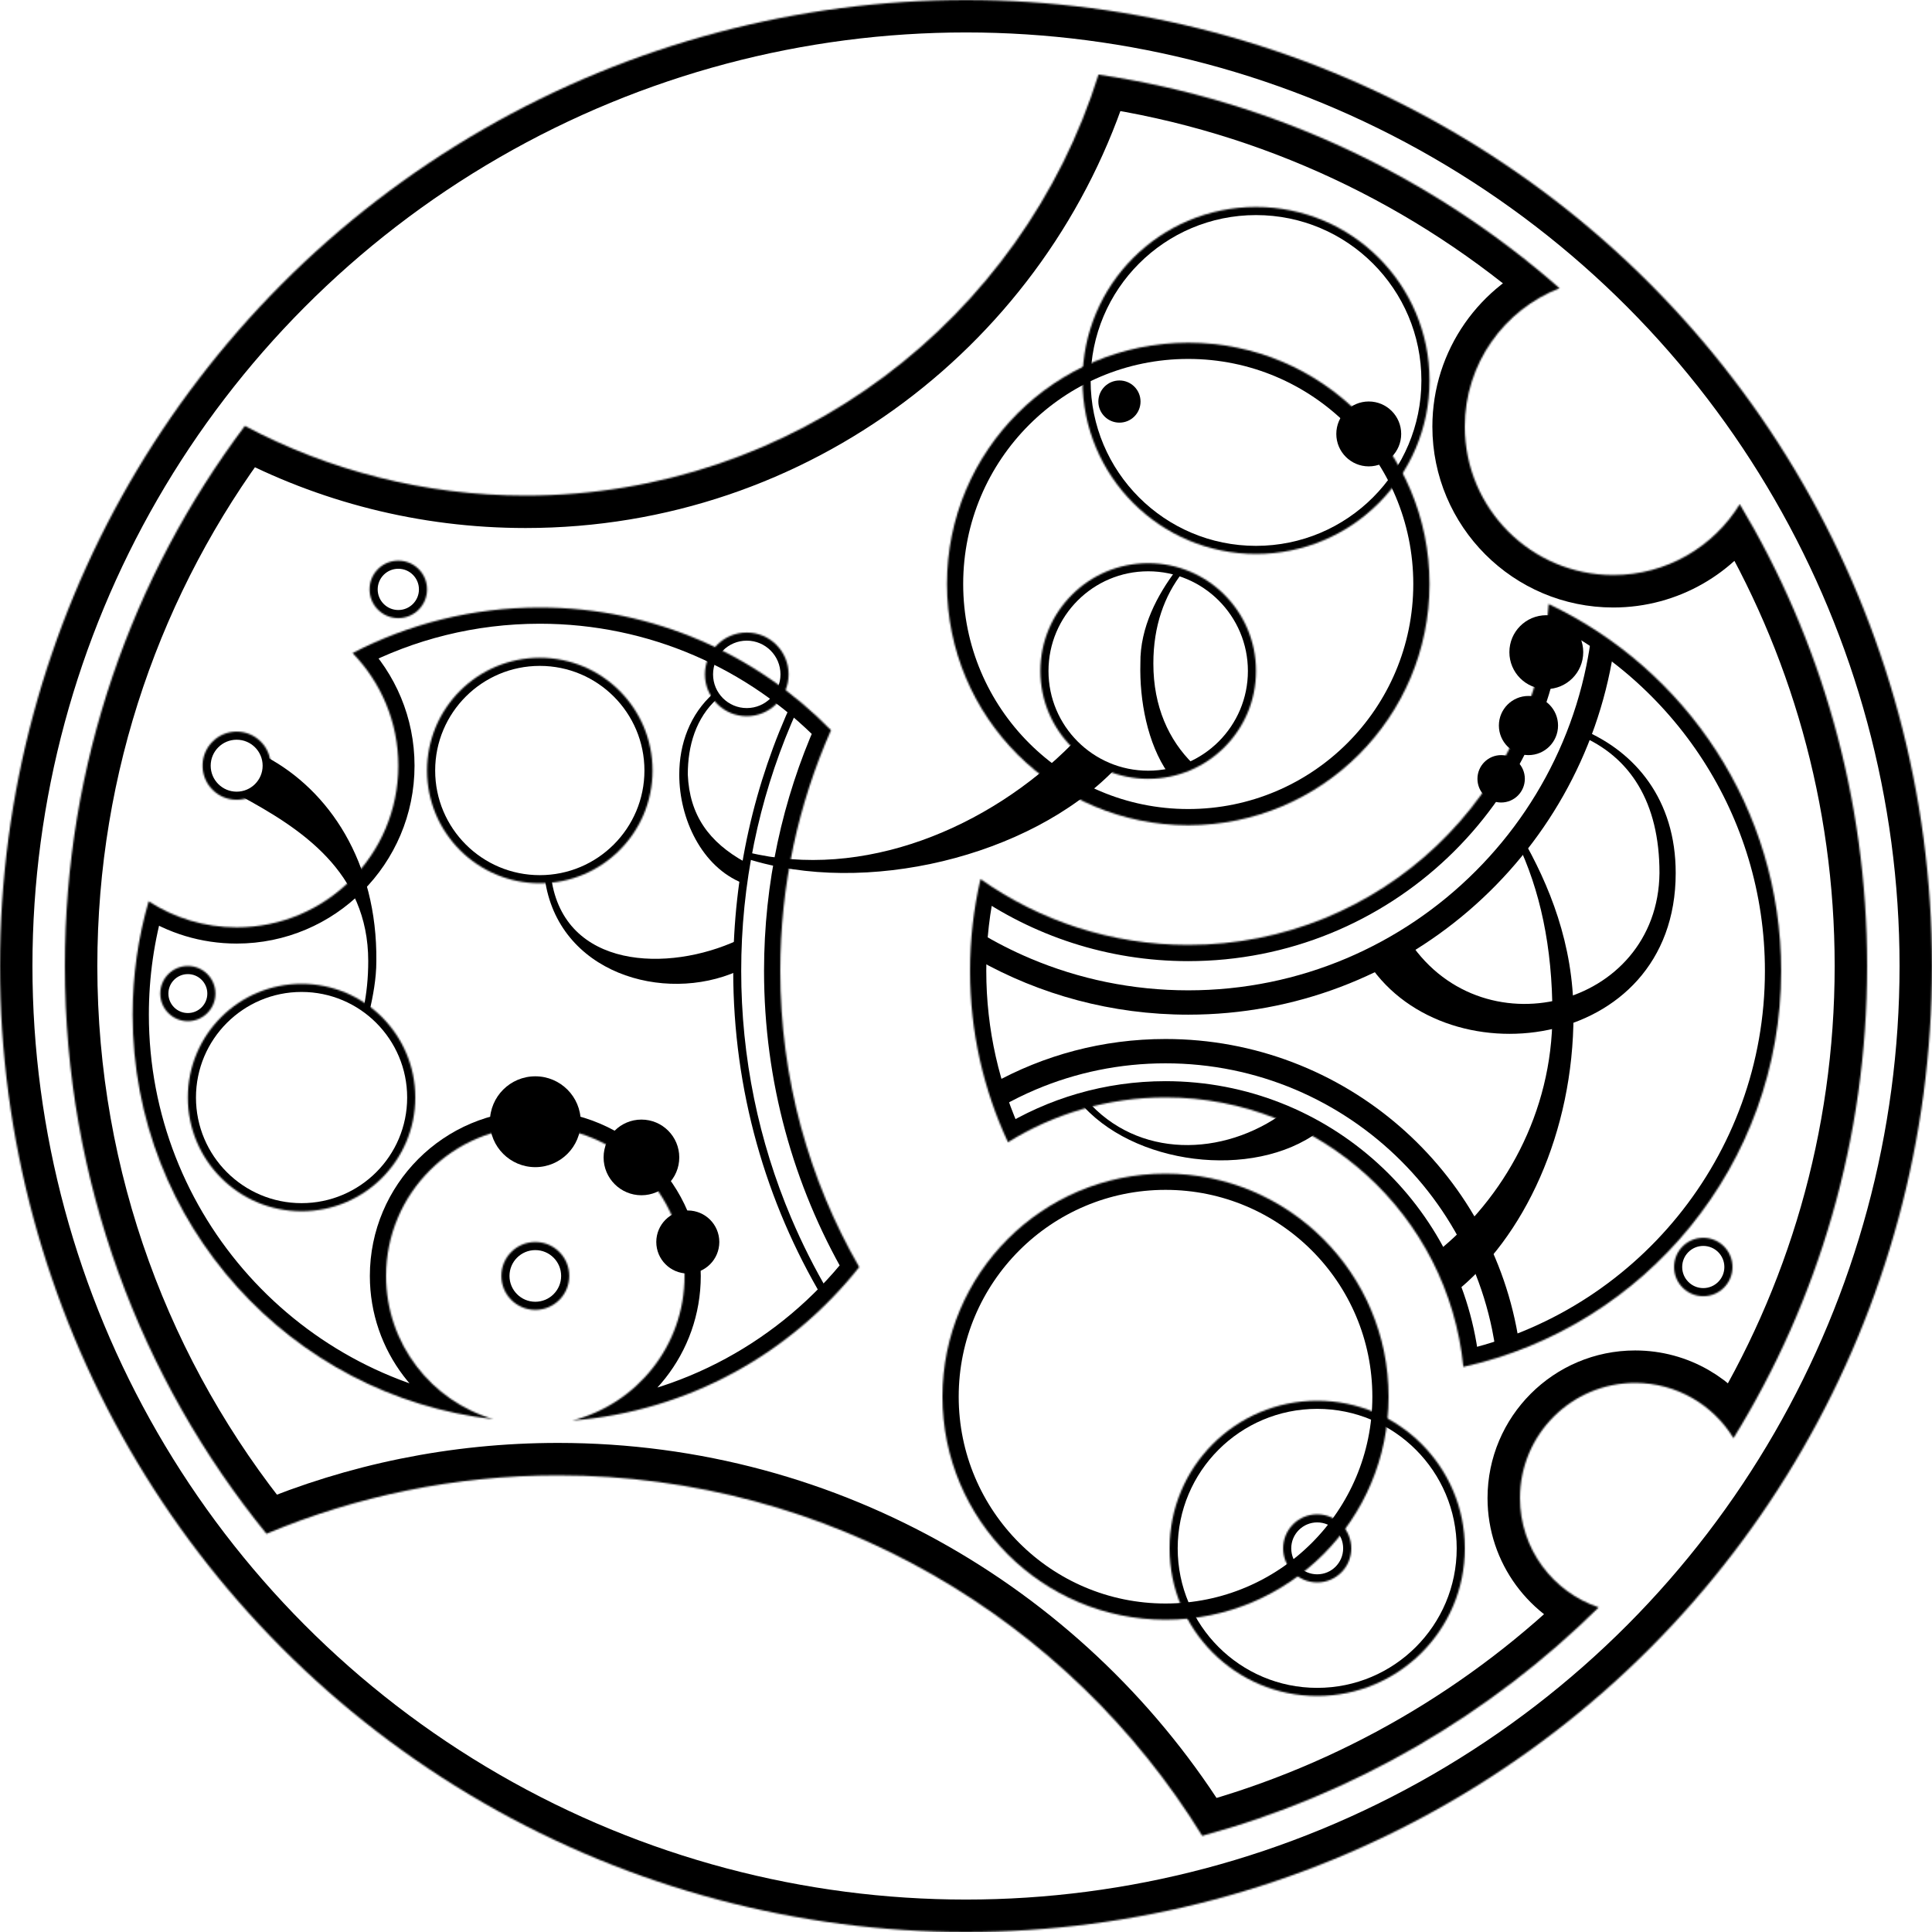 <?xml version="1.0" standalone="no"?><!-- Generator: Gravit.io --><svg xmlns="http://www.w3.org/2000/svg" xmlns:xlink="http://www.w3.org/1999/xlink" style="isolation:isolate" viewBox="0 0 1191 1191" width="1191" height="1191"><defs><clipPath id="_clipPath_z05R3u8RHw1lfnQHP8g9v56wM9dDZ21g"><rect width="1191" height="1191"/></clipPath></defs><g clip-path="url(#_clipPath_z05R3u8RHw1lfnQHP8g9v56wM9dDZ21g)"><mask id="_mask_EPvti9sv4tsJXo1vaWxNar6B9LvG1zUx"><path d=" M 985.551 990.872 C 918.485 1057.049 834.685 1106.308 741.108 1131.7 C 659.076 998.425 511.841 909.5 344 909.5 C 280.303 909.5 219.574 922.308 164.259 945.504 C 86.577 849.953 40 728.123 40 595.5 C 40 470.644 81.281 355.354 150.947 262.562 C 202.598 289.97 261.5 305.5 324 305.5 C 489.726 305.5 630.15 196.307 677.173 45.995 C 785.122 61.922 883.002 108.951 961.392 177.684 C 927.236 190.962 903 224.173 903 263 C 903 313.5 944 354.5 994.5 354.5 C 1027.472 354.5 1056.394 337.022 1072.485 310.825 C 1122.344 394.088 1151 491.474 1151 595.5 C 1151 702.195 1120.855 801.904 1068.62 886.567 C 1056.156 866.14 1033.659 852.5 1008 852.5 C 968.814 852.5 937 884.314 937 923.5 C 937 954.842 957.352 981.468 985.551 990.872 Z " fill-rule="evenodd" fill="white" stroke="none"/></mask><path d=" M 985.551 990.872 C 918.485 1057.049 834.685 1106.308 741.108 1131.7 C 659.076 998.425 511.841 909.5 344 909.5 C 280.303 909.5 219.574 922.308 164.259 945.504 C 86.577 849.953 40 728.123 40 595.5 C 40 470.644 81.281 355.354 150.947 262.562 C 202.598 289.97 261.5 305.5 324 305.5 C 489.726 305.5 630.15 196.307 677.173 45.995 C 785.122 61.922 883.002 108.951 961.392 177.684 C 927.236 190.962 903 224.173 903 263 C 903 313.5 944 354.5 994.5 354.5 C 1027.472 354.5 1056.394 337.022 1072.485 310.825 C 1122.344 394.088 1151 491.474 1151 595.5 C 1151 702.195 1120.855 801.904 1068.62 886.567 C 1056.156 866.14 1033.659 852.5 1008 852.5 C 968.814 852.5 937 884.314 937 923.5 C 937 954.842 957.352 981.468 985.551 990.872 Z " fill-rule="evenodd" fill="none" mask="url(#_mask_EPvti9sv4tsJXo1vaWxNar6B9LvG1zUx)" stroke-width="40" stroke="rgb(0,0,0)" stroke-linejoin="miter" stroke-linecap="square" stroke-miterlimit="3"/><g><g><mask id="_mask_SRCyy0SF47Ne26cAQKLC4l0WTaGvmLXh"><circle cx="718.5" cy="861" r="137.5" fill="white" stroke="none"/></mask><circle cx="718.5" cy="861" r="137.5" fill="none" mask="url(#_mask_SRCyy0SF47Ne26cAQKLC4l0WTaGvmLXh)" stroke-width="20" stroke="rgb(0,0,0)" stroke-linejoin="miter" stroke-linecap="square" stroke-miterlimit="3"/><g><mask id="_mask_Iw7Sc8ueJriJjrpt4m0XFGDJvXFkTds9"><circle cx="812" cy="954.5" r="91" fill="white" stroke="none"/></mask><circle cx="812" cy="954.5" r="91" fill="none" mask="url(#_mask_Iw7Sc8ueJriJjrpt4m0XFGDJvXFkTds9)" stroke-width="10" stroke="rgb(0,0,0)" stroke-linejoin="miter" stroke-linecap="square" stroke-miterlimit="3"/><mask id="_mask_DstzlRGhEWtIQHCksKyqamTM91hrFksV"><circle cx="812" cy="954.5" r="21" fill="white" stroke="none"/></mask><circle cx="812" cy="954.5" r="21" fill="none" mask="url(#_mask_DstzlRGhEWtIQHCksKyqamTM91hrFksV)" stroke-width="10" stroke="rgb(0,0,0)" stroke-linejoin="miter" stroke-linecap="square" stroke-miterlimit="3"/></g></g><g><path d=" M 617.827 681.86 C 624.523 678.071 631.447 674.665 638.56 671.65 C 650.97 666.4 663.88 662.39 677.09 659.68 C 690.72 656.89 704.59 655.49 718.5 655.5 C 732.41 655.49 746.28 656.89 759.91 659.68 C 773.12 662.39 786.03 666.4 798.44 671.65 C 822.86 682 845.04 696.96 863.78 715.72 C 882.54 734.46 897.5 756.64 907.85 781.06 C 913.1 793.47 917.11 806.38 919.82 819.59 C 920.696 823.869 921.435 828.173 922.01 832.497 L 936.448 827.684 C 920.406 721.764 828.868 640.5 718.5 640.5 C 679.764 640.5 643.347 650.51 611.716 668.112 L 617.827 681.86 L 617.827 681.86 Z " fill="rgb(0,0,0)"/><mask id="_mask_ad7laAmkJuQczhUTr5Vuu2TmbEMuNU5C"><circle cx="1050" cy="781.06" r="18" fill="white" stroke="none"/></mask><circle cx="1050" cy="781.06" r="18" fill="none" mask="url(#_mask_ad7laAmkJuQczhUTr5Vuu2TmbEMuNU5C)" stroke-width="10" stroke="rgb(0,0,0)" stroke-linejoin="miter" stroke-linecap="square" stroke-miterlimit="3"/><mask id="_mask_5o8hxeGghLqnkOozeagUt8oVgz6Gqmex"><path d=" M 954.651 372.366 C 1039.35 412.414 1098 498.662 1098 598.5 C 1098 717.91 1014.101 817.879 902.085 842.622 C 892.857 749.407 814.126 676.5 718.5 676.5 C 682.874 676.5 649.593 686.619 621.377 704.139 C 606.381 672.04 598 636.241 598 598.5 C 598 579.044 600.227 560.104 604.453 541.926 C 640.668 567.485 684.844 582.5 732.5 582.5 C 851.151 582.5 948.235 489.426 954.651 372.366 Z " fill-rule="evenodd" fill="white" stroke="none"/></mask><path d=" M 954.651 372.366 C 1039.35 412.414 1098 498.662 1098 598.5 C 1098 717.91 1014.101 817.879 902.085 842.622 C 892.857 749.407 814.126 676.5 718.5 676.5 C 682.874 676.5 649.593 686.619 621.377 704.139 C 606.381 672.04 598 636.241 598 598.5 C 598 579.044 600.227 560.104 604.453 541.926 C 640.668 567.485 684.844 582.5 732.5 582.5 C 851.151 582.5 948.235 489.426 954.651 372.366 Z " fill-rule="evenodd" fill="none" mask="url(#_mask_5o8hxeGghLqnkOozeagUt8oVgz6Gqmex)" stroke-width="20" stroke="rgb(0,0,0)" stroke-linejoin="miter" stroke-linecap="square" stroke-miterlimit="3"/><path d=" M 602.519 591.49 C 640.939 613.151 685.289 625.5 732.5 625.5 C 864.73 625.5 974.512 528.625 994.636 402.021 L 980.995 391.97 C 980.184 398.167 979.161 404.338 977.91 410.47 C 974.61 426.58 969.72 442.31 963.31 457.45 C 950.7 487.21 932.46 514.25 909.59 537.09 C 886.75 559.96 859.71 578.2 829.95 590.81 C 814.81 597.22 799.08 602.11 782.97 605.41 C 766.36 608.8 749.45 610.51 732.5 610.5 C 715.55 610.51 698.64 608.8 682.03 605.41 C 665.92 602.11 650.19 597.22 635.05 590.81 C 624.226 586.224 613.762 580.893 603.754 574.826 L 602.519 591.49 L 602.519 591.49 Z " fill="rgb(0,0,0)"/><path d=" M 935.16 518.954 C 949.366 548.471 957 583.617 957 625.5 C 956.893 685.714 927.444 738.851 885 772.5 L 896 797.5 C 939.713 763.243 970 697.835 970 625.5 C 970 582.1 955.098 545.404 937.794 515.442 L 935.16 518.954 L 935.16 518.954 Z " fill="rgb(0,0,0)"/><path d=" M 669.868 678.136 C 701.256 714.177 753.845 713.483 792 685.5 L 813 697.5 C 772.594 727.626 697.555 718.34 665.145 678.862 L 669.868 678.136 L 669.868 678.136 Z " fill="rgb(0,0,0)"/><circle cx="953.235" cy="402.021" r="22.765" fill="rgb(0,0,0)"/><circle cx="942.235" cy="447.265" r="18.235" fill="rgb(0,0,0)"/><circle cx="925.394" cy="480.106" r="14.606" fill="rgb(0,0,0)"/></g><g><mask id="_mask_BqlLojr83HbE3rYAfOI4ceTgIso5kcb0"><circle cx="732.5" cy="360" r="148.735" fill="white" stroke="none"/></mask><circle cx="732.5" cy="360" r="148.735" fill="none" mask="url(#_mask_BqlLojr83HbE3rYAfOI4ceTgIso5kcb0)" stroke-width="20" stroke="rgb(0,0,0)" stroke-linejoin="miter" stroke-linecap="square" stroke-miterlimit="3"/><mask id="_mask_irnC9Y7OThiB5JrpSmjhfmAezx4UwAij"><circle cx="707.816" cy="413.642" r="66.464" fill="white" stroke="none"/></mask><circle cx="707.816" cy="413.642" r="66.464" fill="none" mask="url(#_mask_irnC9Y7OThiB5JrpSmjhfmAezx4UwAij)" stroke-width="10" stroke="rgb(0,0,0)" stroke-linejoin="miter" stroke-linecap="square" stroke-miterlimit="3"/><mask id="_mask_vBMvSEJFND0k81sNzQnVjcw9QBGIKrs9"><circle cx="774.28" cy="234.545" r="106.955" fill="white" stroke="none"/></mask><circle cx="774.28" cy="234.545" r="106.955" fill="none" mask="url(#_mask_vBMvSEJFND0k81sNzQnVjcw9QBGIKrs9)" stroke-width="10" stroke="rgb(0,0,0)" stroke-linejoin="miter" stroke-linecap="square" stroke-miterlimit="3"/><circle cx="843.78" cy="267.5" r="20" fill="rgb(0,0,0)"/><circle cx="690.09" cy="247.545" r="13" fill="rgb(0,0,0)"/></g><path d=" M 460.353 529.324 C 532.875 552.589 634.662 528.455 687 474.5 C 675.12 468.549 666.463 463.226 661 458.5 C 609.385 510.751 531.75 542.839 460.796 525.34 L 460.353 529.324 L 460.353 529.324 Z " fill="rgb(0,0,0)"/><g><mask id="_mask_LDq2Sv5OiyTajZXVPDLGg16E8nea9G7M"><circle cx="330" cy="786.56" r="20.921" fill="white" stroke="none"/></mask><circle cx="330" cy="786.56" r="20.921" fill="none" mask="url(#_mask_LDq2Sv5OiyTajZXVPDLGg16E8nea9G7M)" stroke-width="10" stroke="rgb(0,0,0)" stroke-linejoin="miter" stroke-linecap="square" stroke-miterlimit="3"/><path d=" M 492.794 434.809 C 491.025 438.622 489.322 442.469 487.679 446.345 C 477.671 469.987 470.027 494.565 464.875 519.724 C 459.575 545.641 456.916 572.041 456.925 598.5 C 456.916 624.959 459.575 651.349 464.875 677.276 C 470.027 702.435 477.671 727.013 487.679 750.655 C 494.408 766.537 502.164 781.924 510.88 796.725 L 507.286 800.319 C 472.171 741.203 452 672.188 452 598.5 C 452 538.97 465.164 482.491 488.735 431.816 L 492.794 434.809 L 492.794 434.809 Z " fill="rgb(0,0,0)"/><mask id="_mask_MbDDkEQ0dHWs4vtbnK5ntuytJVjvxwmV"><circle cx="460.353" cy="415.718" r="25.782" fill="white" stroke="none"/></mask><circle cx="460.353" cy="415.718" r="25.782" fill="none" mask="url(#_mask_MbDDkEQ0dHWs4vtbnK5ntuytJVjvxwmV)" stroke-width="10" stroke="rgb(0,0,0)" stroke-linejoin="miter" stroke-linecap="square" stroke-miterlimit="3"/><path d=" M 442.346 430.515 C 428.951 442.519 423.98 459.745 424 477.5 L 424 477.5 C 425.062 502.473 436.952 519.119 459.34 531.5 L 458 544.5 C 432.58 534.477 418.711 504.699 418.74 477.5 L 418.74 477.5 L 418.74 477.5 L 418.74 477.5 C 418.72 458.593 425.39 440.206 439.791 427.449 L 439.791 427.449 L 442.346 430.515 L 442.346 430.515 Z " fill="rgb(0,0,0)"/><mask id="_mask_LPxY0GStIA831JtvzYaUZZArClcKvBGb"><circle cx="332.765" cy="474.997" r="69.503" fill="white" stroke="none"/></mask><circle cx="332.765" cy="474.997" r="69.503" fill="none" mask="url(#_mask_LPxY0GStIA831JtvzYaUZZArClcKvBGb)" stroke-width="10" stroke="rgb(0,0,0)" stroke-linejoin="miter" stroke-linecap="square" stroke-miterlimit="3"/><path d=" M 339.867 541.5 C 347.805 597.353 411.778 599.646 455 579.5 L 454.697 598.683 C 409.166 618.917 343.755 599.859 335.834 541.5 L 339.867 541.5 L 339.867 541.5 Z " fill="rgb(0,0,0)"/><mask id="_mask_9WAP9GEokB1A3CaxrCS0QJMeHQVQKlT5"><circle cx="245.544" cy="363.334" r="17.718" fill="white" stroke="none"/></mask><circle cx="245.544" cy="363.334" r="17.718" fill="none" mask="url(#_mask_9WAP9GEokB1A3CaxrCS0QJMeHQVQKlT5)" stroke-width="10" stroke="rgb(0,0,0)" stroke-linejoin="miter" stroke-linecap="square" stroke-miterlimit="3"/><mask id="_mask_rxRdsTuqsm7yKmyaDyU4GaeAaJz5I5I1"><path d=" M 91.651 555.608 C 85.212 577.795 81.765 601.248 81.765 625.5 C 81.765 754.39 179.125 860.72 304.25 874.898 C 265.989 863.752 238 828.399 238 786.56 C 238 735.784 279.224 694.56 330 694.56 C 380.776 694.56 422 735.784 422 786.56 C 422 829.484 392.541 865.581 352.748 875.702 C 424.358 870.057 487.553 834.3 529.667 781.106 C 498.705 727.322 481 664.962 481 598.5 C 481 545.71 492.17 495.508 512.28 450.134 C 466.689 403.48 403.085 374.5 332.765 374.5 C 291.16 374.5 251.907 384.644 217.348 402.6 C 234.797 420.545 245.544 445.037 245.544 472.019 C 245.544 527.019 200.891 571.673 145.891 571.673 C 125.892 571.673 107.262 565.769 91.651 555.608 Z " fill-rule="evenodd" fill="white" stroke="none"/></mask><path d=" M 91.651 555.608 C 85.212 577.795 81.765 601.248 81.765 625.5 C 81.765 754.39 179.125 860.72 304.25 874.898 C 265.989 863.752 238 828.399 238 786.56 C 238 735.784 279.224 694.56 330 694.56 C 380.776 694.56 422 735.784 422 786.56 C 422 829.484 392.541 865.581 352.748 875.702 C 424.358 870.057 487.553 834.3 529.667 781.106 C 498.705 727.322 481 664.962 481 598.5 C 481 545.71 492.17 495.508 512.28 450.134 C 466.689 403.48 403.085 374.5 332.765 374.5 C 291.16 374.5 251.907 384.644 217.348 402.6 C 234.797 420.545 245.544 445.037 245.544 472.019 C 245.544 527.019 200.891 571.673 145.891 571.673 C 125.892 571.673 107.262 565.769 91.651 555.608 Z " fill-rule="evenodd" fill="none" mask="url(#_mask_rxRdsTuqsm7yKmyaDyU4GaeAaJz5I5I1)" stroke-width="20" stroke="rgb(0,0,0)" stroke-linejoin="miter" stroke-linecap="square" stroke-miterlimit="3"/><mask id="_mask_uS2Iuro0icwPQrbRykEdTKDJTtkI4DTp"><circle cx="145.891" cy="472.019" r="21.012" fill="white" stroke="none"/></mask><circle cx="145.891" cy="472.019" r="21.012" fill="none" mask="url(#_mask_uS2Iuro0icwPQrbRykEdTKDJTtkI4DTp)" stroke-width="10" stroke="rgb(0,0,0)" stroke-linejoin="miter" stroke-linecap="square" stroke-miterlimit="3"/><mask id="_mask_ALw33XHoNT9CV9e12LbxIWba8asKxWSw"><circle cx="185.903" cy="676.594" r="70.097" fill="white" stroke="none"/></mask><circle cx="185.903" cy="676.594" r="70.097" fill="none" mask="url(#_mask_ALw33XHoNT9CV9e12LbxIWba8asKxWSw)" stroke-width="10" stroke="rgb(0,0,0)" stroke-linejoin="miter" stroke-linecap="square" stroke-miterlimit="3"/><path d=" M 148 490.5 C 185.136 510.571 227 537.297 227 592.48 C 227 602.72 226.025 612.344 224.167 621.333 L 227.726 623.875 C 229.87 614.138 232 603.666 232 592.48 C 232.667 531.214 202.651 487.071 164 466.5 L 161 483.5 L 148 490.5 Z " fill="rgb(0,0,0)"/><mask id="_mask_ICx8bed1XhYIzM8q7VIuUWgZ5qtIrT3c"><circle cx="115.806" cy="612.5" r="17" fill="white" stroke="none"/></mask><circle cx="115.806" cy="612.5" r="17" fill="none" mask="url(#_mask_ICx8bed1XhYIzM8q7VIuUWgZ5qtIrT3c)" stroke-width="10" stroke="rgb(0,0,0)" stroke-linejoin="miter" stroke-linecap="square" stroke-miterlimit="3"/><circle cx="330" cy="691.5" r="28" fill="rgb(0,0,0)"/><circle cx="395.417" cy="713.5" r="23.323" fill="rgb(0,0,0)"/><circle cx="424" cy="765.639" r="19.427" fill="rgb(0,0,0)"/></g><path d=" M 728.973 352.921 C 717.851 367.171 710.981 385.867 711 409 L 711 409 L 711 409 C 710.979 435.66 720.562 456.278 735.393 470.864 L 720 476.5 C 707.381 458.405 702.381 431.738 703 409 L 703 409 C 702.696 386.545 713.766 366.432 724.827 351.736 L 728.973 352.921 L 728.973 352.921 Z " fill="rgb(0,0,0)"/><path d=" M 841.75 590.905 C 887.671 667.076 1033.081 649.495 1033 538.17 L 1033 538.17 L 1033 538.17 C 1033.033 492.962 1008.124 463.522 975.658 449.849 L 973.686 453.3 C 1004.988 466.388 1023.033 494.677 1023 538.17 L 1023 538.17 C 1022.143 621.429 911.639 649.818 867 577.5 L 841.75 590.905 L 841.75 590.905 Z " fill="rgb(0,0,0)"/><path d=" M 1033 538.17 C 1033 538.17 1033 538.17 1033 538.17 L 1033 538.17 L 1033 538.17 Z  M 1029 538.17 C 1029 538.17 1029 538.17 1029 538.17 L 1029 538.17 L 1029 538.17 Z " fill-rule="evenodd" fill="rgb(0,0,0)"/></g><mask id="_mask_2Ybs0t1B4V31Uqs64MCIXgbGLDG7lDeq"><circle cx="595.5" cy="595.5" r="595.5" fill="white" stroke="none"/></mask><circle cx="595.5" cy="595.5" r="595.5" fill="none" mask="url(#_mask_2Ybs0t1B4V31Uqs64MCIXgbGLDG7lDeq)" stroke-width="40" stroke="rgb(0,0,0)" stroke-linejoin="miter" stroke-linecap="square" stroke-miterlimit="3"/></g></svg>
